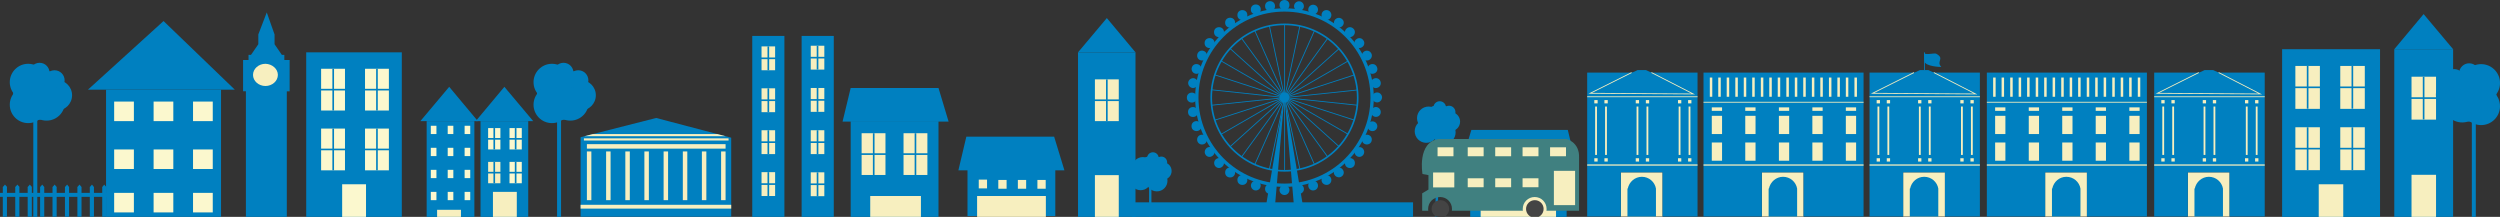 <?xml version="1.0" encoding="utf-8"?>
<!-- Generator: Adobe Illustrator 16.0.0, SVG Export Plug-In . SVG Version: 6.00 Build 0)  -->
<!DOCTYPE svg PUBLIC "-//W3C//DTD SVG 1.1//EN" "http://www.w3.org/Graphics/SVG/1.1/DTD/svg11.dtd">
<svg version="1.1" id="Layer_1" xmlns="http://www.w3.org/2000/svg" xmlns:xlink="http://www.w3.org/1999/xlink" x="0px" y="0px"
	 width="1508.8px" height="130.9px" viewBox="-0.7 359.6 1508.8 130.9" enable-background="new -0.7 359.6 1508.8 130.9"
	 xml:space="preserve">
<rect x="-0.7" y="359.6" width="1508.8" height="130.9" fill="#333333" stroke="none"/>
<g id="Layer_1_1_">
	<g>
		<path fill="none" stroke="#CCCBCB" stroke-width="0.5" stroke-miterlimit="10" d="M565.7,493.7"/>
	</g>
	<rect x="63.3" y="413.7" fill="#0080C0" width="69.4" height="76.8"/>
	<rect x="184.1" y="391.2" fill="#0080C0" width="57.7" height="99.3"/>
	<rect x="256.8" y="432.7" fill="#0080C0" width="28.8" height="57.8"/>
	<rect x="289.3" y="432.7" fill="#0080C0" width="28.8" height="57.8"/>
	<rect x="453.3" y="381.3" fill="#0080C0" width="19.4" height="109.2"/>
	<rect x="483.1" y="381.3" fill="#0080C0" width="19.4" height="109.2"/>
	<rect x="512.7" y="432.7" fill="#0080C0" width="53" height="57.8"/>
	<polygon fill="#0080C0" points="565.7,412.7 512.7,412.7 507.8,433 571.8,433 	"/>
	<rect x="583.2" y="461.1" fill="#0080C0" width="53" height="28.9"/>
	<polygon fill="#0080C0" points="635.5,442.1 582.5,442.1 577.7,462.4 641.7,462.4 	"/>
	<rect x="68.2" y="476" fill="#FBF8CE" width="11.9" height="11.8"/>
	<rect x="92" y="476" fill="#FBF8CE" width="11.9" height="11.8"/>
	<rect x="115.8" y="476" fill="#FBF8CE" width="11.9" height="11.8"/>
	<rect x="68.2" y="449.8" fill="#FBF8CE" width="11.9" height="11.8"/>
	<rect x="92" y="449.8" fill="#FBF8CE" width="11.9" height="11.8"/>
	<rect x="115.8" y="449.8" fill="#FBF8CE" width="11.9" height="11.8"/>
	<rect x="68.2" y="420.9" fill="#FBF8CE" width="11.9" height="11.8"/>
	<rect x="92" y="420.9" fill="#FBF8CE" width="11.9" height="11.8"/>
	<rect x="115.8" y="420.9" fill="#FBF8CE" width="11.9" height="11.8"/>
	<g>
		<rect x="259.3" y="435.5" fill="#FBF8CE" width="3.4" height="5"/>
		<rect x="269.5" y="435.5" fill="#FBF8CE" width="3.4" height="5"/>
		<rect x="279.7" y="435.5" fill="#FBF8CE" width="3.4" height="5"/>
	</g>
	<g>
		<rect x="259.3" y="448.8" fill="#FBF8CE" width="3.4" height="5"/>
		<rect x="269.5" y="448.8" fill="#FBF8CE" width="3.4" height="5"/>
		<rect x="279.7" y="448.8" fill="#FBF8CE" width="3.4" height="5"/>
	</g>
	<g>
		<rect x="259.3" y="462.1" fill="#FBF8CE" width="3.4" height="5"/>
		<rect x="269.5" y="462.1" fill="#FBF8CE" width="3.4" height="5"/>
		<rect x="279.7" y="462.1" fill="#FBF8CE" width="3.4" height="5"/>
	</g>
	<g>
		<rect x="259.3" y="475.4" fill="#FBF8CE" width="3.4" height="5"/>
		<rect x="269.5" y="475.4" fill="#FBF8CE" width="3.4" height="5"/>
		<rect x="279.7" y="475.4" fill="#FBF8CE" width="3.4" height="5"/>
	</g>
	<polygon fill="#0080C0" points="52.4,413.7 98,372.3 141,413.7 	"/>
	<polygon fill="#0080C0" points="253,432.7 270.4,412 287.7,432.7 	"/>
	<polygon fill="#0080C0" points="286.4,432.7 303.7,412 321.1,432.7 	"/>
	<rect x="205.8" y="470.8" fill="#FBF8CE" width="14.4" height="19.7"/>
	<rect x="263.1" y="486.2" fill="#F7EFBF" width="14.4" height="4.399"/>
	<rect x="296.8" y="475.4" fill="#F7EFBF" width="14.4" height="15.1"/>
	<rect x="649.9" y="391.2" fill="#0080C0" width="34.699" height="99.3"/>
	<polygon fill="#0080C0" points="649.9,391.2 667.3,370.5 684.6,391.2 	"/>
	<rect x="660.1" y="407.5" fill="#F7EFBF" width="14.4" height="25.2"/>
	<rect x="660.1" y="465.3" fill="#F7EFBF" width="14.4" height="25.2"/>
	<line fill="none" stroke="#0080C0" stroke-miterlimit="10" x1="667.3" y1="407.5" x2="667.3" y2="432.7"/>
	<line fill="none" stroke="#0080C0" stroke-miterlimit="10" x1="654.7" y1="420.1" x2="679.9" y2="420.1"/>
	<rect x="519.3" y="440" fill="#F7EFBF" width="14.4" height="25.2"/>
	<line fill="none" stroke="#0080C0" stroke-miterlimit="10" x1="526.6" y1="440" x2="526.6" y2="465.2"/>
	<line fill="none" stroke="#0080C0" stroke-miterlimit="10" x1="513.9" y1="452.6" x2="539.2" y2="452.6"/>
	<rect x="544.6" y="440" fill="#F7EFBF" width="14.4" height="25.2"/>
	<rect x="524.5" y="477.9" fill="#F7EFBF" width="30.6" height="12.8"/>
	<rect x="589" y="477.9" fill="#F7EFBF" width="41.5" height="12.8"/>
	<rect x="590" y="468" fill="#F7EFBF" width="5" height="5.3"/>
	<rect x="601.8" y="468.2" fill="#F7EFBF" width="5" height="5.3"/>
	<rect x="613.6" y="468.2" fill="#F7EFBF" width="5" height="5.3"/>
	<rect x="625.4" y="468.2" fill="#F7EFBF" width="5" height="5.3"/>
	<line fill="none" stroke="#0080C0" stroke-miterlimit="10" x1="551.8" y1="440" x2="551.8" y2="465.2"/>
	<line fill="none" stroke="#0080C0" stroke-miterlimit="10" x1="539.2" y1="452.6" x2="564.4" y2="452.6"/>
	<rect x="193.1" y="401.1" fill="#FBF8CE" width="14.4" height="25.2"/>
	<line fill="none" stroke="#0080C0" stroke-miterlimit="10" x1="200.4" y1="401.1" x2="200.4" y2="426.3"/>
	<line fill="none" stroke="#0080C0" stroke-miterlimit="10" x1="187.7" y1="413.7" x2="213" y2="413.7"/>
	<rect x="219.6" y="401.1" fill="#FBF8CE" width="14.4" height="25.2"/>
	<line fill="none" stroke="#0080C0" stroke-miterlimit="10" x1="226.8" y1="401.1" x2="226.8" y2="426.3"/>
	<line fill="none" stroke="#0080C0" stroke-miterlimit="10" x1="214.2" y1="413.7" x2="239.4" y2="413.7"/>
	<rect x="458.9" y="387.6" fill="#F7EFBF" width="8.199" height="14.4"/>
	<line fill="none" stroke="#0080C0" stroke-miterlimit="10" x1="463" y1="387.6" x2="463" y2="402"/>
	<line fill="none" stroke="#0080C0" stroke-miterlimit="10" x1="455.8" y1="394.8" x2="470.2" y2="394.8"/>
	<rect x="458.9" y="412.9" fill="#F7EFBF" width="8.199" height="14.399"/>
	<line fill="none" stroke="#0080C0" stroke-miterlimit="10" x1="463" y1="412.9" x2="463" y2="427.3"/>
	<line fill="none" stroke="#0080C0" stroke-miterlimit="10" x1="455.8" y1="420.1" x2="470.2" y2="420.1"/>
	<rect x="458.9" y="438.2" fill="#F7EFBF" width="8.199" height="14.399"/>
	<line fill="none" stroke="#0080C0" stroke-miterlimit="10" x1="463" y1="438.2" x2="463" y2="452.6"/>
	<line fill="none" stroke="#0080C0" stroke-miterlimit="10" x1="455.8" y1="445.4" x2="470.2" y2="445.4"/>
	<rect x="458.9" y="463.5" fill="#F7EFBF" width="8.199" height="14.4"/>
	<line fill="none" stroke="#0080C0" stroke-miterlimit="10" x1="463" y1="463.5" x2="463" y2="477.9"/>
	<line fill="none" stroke="#0080C0" stroke-miterlimit="10" x1="455.8" y1="470.7" x2="470.2" y2="470.7"/>
	<rect x="488.6" y="463.6" fill="#F7EFBF" width="8.2" height="14.4"/>
	<line fill="none" stroke="#0080C0" stroke-miterlimit="10" x1="492.7" y1="463.6" x2="492.7" y2="478.1"/>
	<line fill="none" stroke="#0080C0" stroke-miterlimit="10" x1="485.5" y1="470.8" x2="500" y2="470.8"/>
	<rect x="488.6" y="438.2" fill="#F7EFBF" width="8.2" height="14.399"/>
	<line fill="none" stroke="#0080C0" stroke-miterlimit="10" x1="492.7" y1="438.2" x2="492.7" y2="452.6"/>
	<line fill="none" stroke="#0080C0" stroke-miterlimit="10" x1="485.5" y1="445.4" x2="500" y2="445.4"/>
	<rect x="488.6" y="412.7" fill="#F7EFBF" width="8.2" height="14.399"/>
	<line fill="none" stroke="#0080C0" stroke-miterlimit="10" x1="492.7" y1="412.7" x2="492.7" y2="427.1"/>
	<line fill="none" stroke="#0080C0" stroke-miterlimit="10" x1="485.5" y1="419.9" x2="500" y2="419.9"/>
	<rect x="488.6" y="387.2" fill="#F7EFBF" width="8.2" height="14.399"/>
	<line fill="none" stroke="#0080C0" stroke-miterlimit="10" x1="492.7" y1="387.2" x2="492.7" y2="401.6"/>
	<line fill="none" stroke="#0080C0" stroke-miterlimit="10" x1="485.5" y1="394.4" x2="500" y2="394.4"/>
	<rect x="219.6" y="437.2" fill="#FBF8CE" width="14.4" height="25.2"/>
	<line fill="none" stroke="#0080C0" stroke-miterlimit="10" x1="226.8" y1="437.2" x2="226.8" y2="462.4"/>
	<line fill="none" stroke="#0080C0" stroke-miterlimit="10" x1="214.2" y1="449.8" x2="239.4" y2="449.8"/>
	<rect x="293.9" y="436.9" fill="#FBF8CE" width="7.4" height="12.899"/>
	<line fill="none" stroke="#0080C0" stroke-miterlimit="10" x1="297.6" y1="436.9" x2="297.6" y2="449.8"/>
	<line fill="none" stroke="#0080C0" stroke-miterlimit="10" x1="291.1" y1="443.4" x2="304" y2="443.4"/>
	<rect x="306.8" y="436.9" fill="#FBF8CE" width="7.4" height="12.899"/>
	<line fill="none" stroke="#0080C0" stroke-miterlimit="10" x1="310.5" y1="436.9" x2="310.5" y2="449.8"/>
	<line fill="none" stroke="#0080C0" stroke-miterlimit="10" x1="304" y1="443.4" x2="316.9" y2="443.4"/>
	<rect x="306.8" y="457.3" fill="#FBF8CE" width="7.4" height="12.9"/>
	<line fill="none" stroke="#0080C0" stroke-miterlimit="10" x1="310.5" y1="457.3" x2="310.5" y2="470.2"/>
	<line fill="none" stroke="#0080C0" stroke-miterlimit="10" x1="304" y1="463.8" x2="316.9" y2="463.8"/>
	<rect x="293.9" y="457.3" fill="#F7EFBF" width="7.4" height="12.9"/>
	<g>
		<line fill="none" stroke="#0080C0" stroke-miterlimit="10" x1="297.6" y1="457.3" x2="297.6" y2="470.2"/>
	</g>
	<line fill="none" stroke="#0080C0" stroke-miterlimit="10" x1="291.1" y1="463.8" x2="304" y2="463.8"/>
	<rect x="193.1" y="437.2" fill="#FBF8CE" width="14.4" height="25.2"/>
	<line fill="none" stroke="#0080C0" stroke-miterlimit="10" x1="200.4" y1="437.2" x2="200.4" y2="462.4"/>
	<line fill="none" stroke="#0080C0" stroke-miterlimit="10" x1="187.7" y1="449.8" x2="213" y2="449.8"/>
	<line fill="none" x1="821" y1="560.2" x2="822.3" y2="560.9"/>
	<rect x="335.5" y="422.8" fill="#0080C0" width="2.4" height="67.8"/>
	<circle fill="#0080C0" cx="332.4" cy="418.2" r="9"/>
	<circle fill="#0080C0" cx="334.6" cy="407.8" r="5.9"/>
	<circle fill="#0080C0" cx="337.7" cy="420.8" r="6.6"/>
	<circle fill="#0080C0" cx="349.7" cy="417.1" r="9.2"/>
	<circle fill="#0080C0" cx="342.2" cy="409.5" r="7.5"/>
	<circle fill="#0080C0" cx="339.4" cy="403.5" r="6"/>
	<circle fill="#0080C0" cx="348.3" cy="408.1" r="6.1"/>
	<circle fill="#0080C0" cx="330" cy="416.2" r="6.6"/>
	<circle fill="#0080C0" cx="346.8" cy="421.7" r="4.6"/>
	<circle fill="#0080C0" cx="346.1" cy="422.8" r="6.3"/>
	<circle fill="#0080C0" cx="332.4" cy="409.2" r="11.1"/>
	<circle fill="#0080C0" cx="343.5" cy="421.3" r="11.1"/>
	<circle fill="#0080C0" cx="337.7" cy="420.9" r="11.1"/>
	<circle fill="#0080C0" cx="332.4" cy="422.8" r="11.1"/>
	<rect x="19.4" y="422.8" fill="#0080C0" width="2.4" height="67.8"/>
	<circle fill="#0080C0" cx="16.3" cy="418.2" r="9"/>
	<circle fill="#0080C0" cx="18.5" cy="407.8" r="5.9"/>
	<circle fill="#0080C0" cx="21.6" cy="420.8" r="6.6"/>
	<circle fill="#0080C0" cx="33.6" cy="417.1" r="9.2"/>
	<circle fill="#0080C0" cx="26.1" cy="409.5" r="7.5"/>
	<circle fill="#0080C0" cx="23.2" cy="403.5" r="6"/>
	<circle fill="#0080C0" cx="32.2" cy="408.1" r="6.1"/>
	<circle fill="#0080C0" cx="13.9" cy="416.2" r="6.6"/>
	<circle fill="#0080C0" cx="30.7" cy="421.7" r="4.6"/>
	<circle fill="#0080C0" cx="29.9" cy="422.8" r="6.3"/>
	<circle fill="#0080C0" cx="16.3" cy="409.2" r="11.1"/>
	<circle fill="#0080C0" cx="27.4" cy="421.3" r="11.1"/>
	<circle fill="#0080C0" cx="21.6" cy="420.9" r="11.1"/>
	<circle fill="#0080C0" cx="16.3" cy="422.8" r="11.1"/>
	<rect x="692.8" y="466.1" fill="#0080C0" width="1.4" height="24.5"/>
	<circle fill="#0080C0" cx="691.1" cy="463.4" r="5.2"/>
	<circle fill="#0080C0" cx="692.4" cy="457.5" r="3.4"/>
	<circle fill="#0080C0" cx="694.1" cy="464.9" r="3.8"/>
	<circle fill="#0080C0" cx="701.1" cy="462.8" r="5.3"/>
	<circle fill="#0080C0" cx="696.7" cy="458.4" r="4.4"/>
	<circle fill="#0080C0" cx="695.1" cy="455" r="3.5"/>
	<circle fill="#0080C0" cx="700.2" cy="457.6" r="3.5"/>
	<circle fill="#0080C0" cx="689.7" cy="462.3" r="3.8"/>
	<circle fill="#0080C0" cx="699.4" cy="465.5" r="2.7"/>
	<circle fill="#0080C0" cx="698.9" cy="466.1" r="3.7"/>
	<circle fill="#0080C0" cx="689" cy="460.8" r="6.4"/>
	<circle fill="#0080C0" cx="697.5" cy="468.7" r="6.4"/>
	<circle fill="#0080C0" cx="694.1" cy="465" r="6.4"/>
	<circle fill="#0080C0" cx="687.7" cy="468" r="6.4"/>
	<g>
		<rect x="1" y="472.4" fill="#0080C0" width="2.5" height="18"/>
		<polygon fill="#0080C0" points="1,472.5 2.3,471 3.6,472.5 		"/>
	</g>
	<g>
		<rect x="8.5" y="472.4" fill="#0080C0" width="2.5" height="18"/>
		<polygon fill="#0080C0" points="8.5,472.5 9.8,471 11.1,472.5 		"/>
	</g>
	<g>
		<rect x="16" y="472.4" fill="#0080C0" width="2.5" height="18"/>
		<polygon fill="#0080C0" points="16,472.5 17.3,471 18.6,472.5 		"/>
	</g>
	<g>
		<rect x="23.5" y="472.4" fill="#0080C0" width="2.5" height="18"/>
		<polygon fill="#0080C0" points="23.5,472.5 24.8,471 26,472.5 		"/>
	</g>
	<g>
		<rect x="31" y="472.4" fill="#0080C0" width="2.5" height="18"/>
		<polygon fill="#0080C0" points="31,472.5 32.3,471 33.5,472.5 		"/>
	</g>
	<g>
		<rect x="38.5" y="472.4" fill="#0080C0" width="2.5" height="18"/>
		<polygon fill="#0080C0" points="38.5,472.5 39.8,471 41,472.5 		"/>
	</g>
	<g>
		<rect x="46" y="472.4" fill="#0080C0" width="2.5" height="18"/>
		<polygon fill="#0080C0" points="46,472.5 47.3,471 48.5,472.5 		"/>
	</g>
	<g>
		<rect x="53.5" y="472.4" fill="#0080C0" width="2.5" height="18"/>
		<polygon fill="#0080C0" points="53.5,472.5 54.8,471 56,472.5 		"/>
	</g>
	<g>
		<rect x="61" y="472.4" fill="#0080C0" width="2.5" height="18"/>
		<polygon fill="#0080C0" points="61,472.5 62.2,471 63.5,472.5 		"/>
	</g>
	<rect x="-0.7" y="476" fill="#0080C0" width="68.6" height="2.4"/>
	<g>
		<g>
			<g>
			  <!-- YOU BA GEN ZHUZI DE JIANZHU  -->
				<polygon id="SVGID_42_" fill="#0080C0" points="395.3,430.8 349.7,442.4 349.7,490.4 440.6,490.4 440.6,442.7 				"/>
			</g>
			<g>
				<defs>
					<polygon id="SVGID_1_" points="395.3,430.8 349.7,442.4 349.7,490.4 440.6,490.4 440.6,442.7 					"/>
				</defs>
				<clipPath id="SVGID_2_">
					<use xlink:href="#SVGID_1_"  overflow="visible"/>
				</clipPath>
				<rect x="351.7" y="440.5" clip-path="url(#SVGID_2_)" fill="#F7EFBF" width="87.3" height="1.3"/>
			</g>
		</g>
		<rect x="349.7" y="483.2" fill="#F7EFBF" width="90.899" height="2.3"/>
		<rect x="353.5" y="451" fill="#F7EFBF" width="2.7" height="29.4"/>
		<rect x="365.1" y="451" fill="#F7EFBF" width="2.7" height="29.4"/>
		<rect x="376.7" y="451" fill="#F7EFBF" width="2.7" height="29.4"/>
		<rect x="388.2" y="451" fill="#F7EFBF" width="2.7" height="29.4"/>
		<rect x="353.5" y="446.6" fill="#F7EFBF" width="83.7" height="2.7"/>
		<rect x="399.8" y="451" fill="#F7EFBF" width="2.7" height="29.4"/>
		<rect x="411.4" y="451" fill="#F7EFBF" width="2.699" height="29.4"/>
		<rect x="422.9" y="451" fill="#F7EFBF" width="2.699" height="29.4"/>
		<rect x="434.5" y="451" fill="#F7EFBF" width="2.7" height="29.4"/>
		<rect x="351.7" y="443.1" fill="#F7EFBF" width="87.3" height="1.301"/>
	</g>
	<polygon fill="#0080C0" points="774.4,418.5 763,485.9 768.6,485.9 	"/>
	<polygon fill="#0080C0" points="774.6,418.5 786,485.9 780.4,485.9 	"/>
	<rect x="682.6" y="481.7" fill="#0080C0" width="169.5" height="8.899"/>
	<g id="Wheel">
		<circle fill="none" stroke="#0080C0" stroke-miterlimit="10" cx="774.5" cy="418.5" r="44.2"/>
		<circle fill="none" stroke="#0080C0" stroke-width="2" stroke-miterlimit="10" cx="774.5" cy="418.5" r="52.9"/>
		<g>
			<circle fill="#0080C0" cx="774.5" cy="362.6" r="3"/>
			<circle fill="#0080C0" cx="765.8" cy="363.3" r="3"/>
			<circle fill="#0080C0" cx="757.2" cy="365.3" r="3"/>
			<circle fill="#0080C0" cx="749.1" cy="368.7" r="3"/>
			<circle fill="#0080C0" cx="741.7" cy="373.3" r="3"/>
			<circle fill="#0080C0" cx="735" cy="379" r="3"/>
			<circle fill="#0080C0" cx="729.3" cy="385.6" r="3"/>
			<path fill="#0080C0" d="M726.1,390.5c1.5,0.7,2,2.5,1.301,4c-0.7,1.5-2.5,2-4,1.3s-2-2.5-1.301-4
				C722.8,390.3,724.6,389.7,726.1,390.5z"/>
			<path fill="#0080C0" d="M722.3,398.4c1.601,0.5,2.4,2.199,1.9,3.699c-0.5,1.601-2.2,2.4-3.7,1.9c-1.6-0.5-2.4-2.2-1.9-3.7
				C719.1,398.7,720.7,397.9,722.3,398.4z"/>
			<path fill="#0080C0" d="M719.8,406.8c1.601,0.3,2.7,1.8,2.5,3.4c-0.3,1.6-1.8,2.7-3.399,2.5c-1.601-0.3-2.7-1.8-2.5-3.4
				C716.7,407.7,718.2,406.6,719.8,406.8z"/>
			<circle fill="#0080C0" cx="718.6" cy="418.5" r="3"/>
			<circle fill="#0080C0" cx="719.3" cy="427.2" r="3"/>
			<circle fill="#0080C0" cx="721.4" cy="435.7" r="3"/>
			<path fill="#0080C0" d="M723.4,441.2c1.5-0.7,3.199-0.2,4,1.3c0.699,1.5,0.199,3.2-1.301,4c-1.5,0.7-3.199,0.2-4-1.3
				C721.4,443.7,721.9,441.9,723.4,441.2z"/>
			<path fill="#0080C0" d="M727.6,448.9c1.301-1,3.2-0.7,4.101,0.699c1,1.301,0.7,3.2-0.7,4.101c-1.3,1-3.2,0.7-4.1-0.7
				C726,451.7,726.3,449.9,727.6,448.9z"/>
			<path fill="#0080C0" d="M732.9,455.9c1.199-1.2,3-1.2,4.199,0c1.2,1.199,1.2,3,0,4.199c-1.199,1.2-3,1.2-4.199,0
				C731.8,458.9,731.8,457,732.9,455.9z"/>
			<circle fill="#0080C0" cx="741.7" cy="463.7" r="3"/>
			<circle fill="#0080C0" cx="749.1" cy="468.2" r="3"/>
			<path fill="#0080C0" d="M754.4,470.7c0.5-1.601,2.199-2.4,3.699-1.9c1.601,0.5,2.4,2.2,1.9,3.7c-0.5,1.6-2.2,2.4-3.7,1.9
				S753.9,472.2,754.4,470.7z"/>
			<circle fill="#0080C0" cx="765.8" cy="473.6" r="3"/>
			<path fill="#0080C0" d="M771.5,474.3c0-1.6,1.3-3,3-3c1.6,0,3,1.3,3,3c0,1.601-1.3,3-3,3C772.9,477.3,771.5,476,771.5,474.3z"/>
			<path fill="#0080C0" d="M780.3,474.1c-0.3-1.6,0.8-3.1,2.5-3.399c1.601-0.3,3.101,0.8,3.4,2.5c0.3,1.6-0.8,3.1-2.5,3.399
				C782.1,476.8,780.6,475.7,780.3,474.1z"/>
			<path fill="#0080C0" d="M789,472.5c-0.5-1.6,0.3-3.2,1.9-3.7c1.6-0.5,3.199,0.3,3.699,1.9c0.5,1.6-0.3,3.2-1.899,3.7
				C791.1,474.9,789.5,474.1,789,472.5z"/>
			<path fill="#0080C0" d="M797.2,469.6c-0.7-1.5-0.2-3.199,1.3-4c1.5-0.699,3.2-0.199,4,1.301c0.7,1.5,0.2,3.199-1.3,4
				C799.8,471.6,798,471,797.2,469.6z"/>
			<path fill="#0080C0" d="M804.9,465.4c-1-1.301-0.7-3.2,0.699-4.101c1.301-1,3.2-0.7,4.101,0.7c1,1.3,0.7,3.2-0.7,4.1
				C807.8,467,805.9,466.7,804.9,465.4z"/>
			<circle fill="#0080C0" cx="814" cy="458" r="3"/>
			<path fill="#0080C0" d="M818,453.7c-1.3-1-1.6-2.8-0.7-4.101c1-1.3,2.8-1.6,4.101-0.699c1.3,1,1.6,2.8,0.699,4.1
				C821.1,454.4,819.3,454.7,818,453.7z"/>
			<path fill="#0080C0" d="M822.9,446.5c-1.5-0.7-2-2.5-1.301-4c0.7-1.5,2.5-2,4-1.3s2,2.5,1.301,4
				C826.2,446.6,824.4,447.2,822.9,446.5z"/>
			<path fill="#0080C0" d="M826.7,438.6c-1.601-0.5-2.4-2.199-1.9-3.699c0.5-1.601,2.2-2.4,3.7-1.9c1.6,0.5,2.4,2.2,1.9,3.7
				S828.3,439.1,826.7,438.6z"/>
			<path fill="#0080C0" d="M829.2,430.1c-1.601-0.3-2.7-1.8-2.5-3.399c0.3-1.601,1.8-2.7,3.399-2.5c1.601,0.3,2.7,1.8,2.5,3.399
				C832.4,429.3,830.8,430.4,829.2,430.1z"/>
			<path fill="#0080C0" d="M830.4,421.4c-1.601,0-3-1.301-3-3c0-1.601,1.3-3,3-3c1.6,0,3,1.3,3,3C833.3,420.1,832,421.4,830.4,421.4
				z"/>
			<path fill="#0080C0" d="M830.1,412.7c-1.6,0.3-3.1-0.8-3.399-2.5c-0.3-1.601,0.8-3.101,2.5-3.4c1.6-0.3,3.1,0.8,3.399,2.5
				C832.9,410.9,831.8,412.4,830.1,412.7z"/>
			<path fill="#0080C0" d="M828.5,404c-1.6,0.5-3.2-0.3-3.7-1.9c-0.5-1.6,0.3-3.199,1.9-3.699c1.6-0.5,3.2,0.3,3.7,1.899
				C831,401.9,830.1,403.5,828.5,404z"/>
			<path fill="#0080C0" d="M825.6,395.8c-1.5,0.7-3.199,0.2-4-1.3c-0.8-1.5-0.199-3.2,1.301-4c1.5-0.7,3.199-0.2,4,1.3
				C827.7,393.2,827.1,395,825.6,395.8z"/>
			<path fill="#0080C0" d="M821.4,388c-1.301,1-3.2,0.7-4.101-0.7c-1-1.3-0.7-3.2,0.7-4.1c1.3-1,3.2-0.7,4.1,0.7
				C823.1,385.2,822.8,387.1,821.4,388z"/>
			<path fill="#0080C0" d="M816.1,381.1c-1.199,1.2-3,1.2-4.199,0c-1.2-1.199-1.2-3,0-4.199c1.199-1.2,3-1.2,4.199,0
				C817.3,378,817.3,379.9,816.1,381.1z"/>
			<path fill="#0080C0" d="M809.7,375c-1,1.3-2.8,1.6-4.101,0.7c-1.3-1-1.6-2.8-0.699-4.101c1-1.3,2.8-1.6,4.1-0.699
				C810.4,371.8,810.7,373.7,809.7,375z"/>
			<path fill="#0080C0" d="M802.5,370c-0.7,1.5-2.5,2-4,1.3s-2-2.5-1.3-4s2.5-2,4-1.3C802.7,366.8,803.2,368.6,802.5,370z"/>
			<path fill="#0080C0" d="M794.6,366.3c-0.5,1.601-2.199,2.4-3.699,1.9c-1.601-0.5-2.4-2.2-1.9-3.7c0.5-1.6,2.2-2.4,3.7-1.9
				C794.2,363,795.1,364.7,794.6,366.3z"/>
			<path fill="#0080C0" d="M786.2,363.8c-0.3,1.601-1.8,2.7-3.4,2.5c-1.6-0.3-2.7-1.8-2.5-3.399c0.3-1.601,1.8-2.7,3.4-2.5
				C785.3,360.6,786.4,362.1,786.2,363.8z"/>
			<path fill="#0080C0" d="M777.4,418.9c-0.301,1.6-1.801,2.699-3.4,2.5c-1.6-0.301-2.7-1.801-2.5-3.4c0.3-1.6,1.8-2.7,3.4-2.5
				C776.6,415.8,777.7,417.3,777.4,418.9z"/>
		</g>
		<g>
			<line fill="none" stroke="#0080C0" stroke-width="0.5" stroke-miterlimit="10" x1="774.6" y1="418.5" x2="774.6" y2="374.2"/>
			<line fill="none" stroke="#0080C0" stroke-width="0.5" stroke-miterlimit="10" x1="774.6" y1="418.5" x2="765.4" y2="375.2"/>
			<line fill="none" stroke="#0080C0" stroke-width="0.5" stroke-miterlimit="10" x1="774.6" y1="418.5" x2="756.6" y2="378.1"/>
			<line fill="none" stroke="#0080C0" stroke-width="0.5" stroke-miterlimit="10" x1="774.6" y1="418.5" x2="748.6" y2="382.7"/>
			<line fill="none" stroke="#0080C0" stroke-width="0.5" stroke-miterlimit="10" x1="774.6" y1="418.5" x2="741.7" y2="388.9"/>
			<line fill="none" stroke="#0080C0" stroke-width="0.5" stroke-miterlimit="10" x1="774.6" y1="418.5" x2="736.3" y2="396.4"/>
			<line fill="none" stroke="#0080C0" stroke-width="0.5" stroke-miterlimit="10" x1="774.6" y1="418.5" x2="732.5" y2="404.8"/>
			<line fill="none" stroke="#0080C0" stroke-width="0.5" stroke-miterlimit="10" x1="774.6" y1="418.5" x2="730.6" y2="413.8"/>
			<line fill="none" stroke="#0080C0" stroke-width="0.5" stroke-miterlimit="10" x1="774.6" y1="418.5" x2="730.6" y2="423.1"/>
			<line fill="none" stroke="#0080C0" stroke-width="0.5" stroke-miterlimit="10" x1="774.6" y1="418.5" x2="732.5" y2="432.1"/>
			<line fill="none" stroke="#0080C0" stroke-width="0.5" stroke-miterlimit="10" x1="774.6" y1="418.5" x2="736.3" y2="440.6"/>
			<line fill="none" stroke="#0080C0" stroke-width="0.5" stroke-miterlimit="10" x1="774.6" y1="418.5" x2="741.7" y2="448.1"/>
			<line fill="none" stroke="#0080C0" stroke-width="0.5" stroke-miterlimit="10" x1="774.6" y1="418.5" x2="748.6" y2="454.3"/>
			<line fill="none" stroke="#0080C0" stroke-width="0.5" stroke-miterlimit="10" x1="774.6" y1="418.5" x2="756.6" y2="458.9"/>
			<line fill="none" stroke="#0080C0" stroke-width="0.5" stroke-miterlimit="10" x1="774.6" y1="418.5" x2="765.4" y2="461.7"/>
			<line fill="none" stroke="#0080C0" stroke-width="0.5" stroke-miterlimit="10" x1="774.6" y1="418.5" x2="774.6" y2="462.7"/>
			<line fill="none" stroke="#0080C0" stroke-width="0.5" stroke-miterlimit="10" x1="774.6" y1="418.5" x2="783.8" y2="461.7"/>
			<line fill="none" stroke="#0080C0" stroke-width="0.5" stroke-miterlimit="10" x1="774.6" y1="418.5" x2="792.6" y2="458.9"/>
			<line fill="none" stroke="#0080C0" stroke-width="0.5" stroke-miterlimit="10" x1="774.6" y1="418.5" x2="800.6" y2="454.3"/>
			<line fill="none" stroke="#0080C0" stroke-width="0.5" stroke-miterlimit="10" x1="774.6" y1="418.5" x2="807.5" y2="448.1"/>
			<line fill="none" stroke="#0080C0" stroke-width="0.5" stroke-miterlimit="10" x1="774.6" y1="418.5" x2="812.9" y2="440.6"/>
			<line fill="none" stroke="#0080C0" stroke-width="0.5" stroke-miterlimit="10" x1="774.6" y1="418.5" x2="816.7" y2="432.1"/>
			<line fill="none" stroke="#0080C0" stroke-width="0.5" stroke-miterlimit="10" x1="774.6" y1="418.5" x2="818.6" y2="423.1"/>
			<line fill="none" stroke="#0080C0" stroke-width="0.5" stroke-miterlimit="10" x1="774.6" y1="418.5" x2="818.6" y2="413.9"/>
			<line fill="none" stroke="#0080C0" stroke-width="0.5" stroke-miterlimit="10" x1="774.6" y1="418.5" x2="816.7" y2="404.8"/>
			<line fill="none" stroke="#0080C0" stroke-width="0.5" stroke-miterlimit="10" x1="774.6" y1="418.5" x2="812.9" y2="396.4"/>
			<line fill="none" stroke="#0080C0" stroke-width="0.5" stroke-miterlimit="10" x1="774.6" y1="418.5" x2="807.5" y2="388.9"/>
			<line fill="none" stroke="#0080C0" stroke-width="0.5" stroke-miterlimit="10" x1="774.6" y1="418.5" x2="800.6" y2="382.7"/>
			<line fill="none" stroke="#0080C0" stroke-width="0.5" stroke-miterlimit="10" x1="774.6" y1="418.5" x2="792.6" y2="378.1"/>
			<line fill="none" stroke="#0080C0" stroke-width="0.5" stroke-miterlimit="10" x1="774.6" y1="418.5" x2="783.8" y2="375.2"/>
		</g>
		
			<animateTransform  fill="remove" type="rotate" restart="always" calcMode="linear" additive="replace" accumulate="none" repeatCount="indefinite" dur="20s" to="360 774.5 418.5" from="0 774.5 418.5" attributeName="transform" attributeType="xml">
			</animateTransform>
	</g>
</g>
<g id="Layer_3">
</g>
<g id="Creative_Commons_License" display="none">
</g>
<g id="EASY_AND_CHEAP">
</g>
<g id="LOCAL_GUIDES">
	<path id="path3176" fill="#0080C0" d="M172.4,491.4v-76.7h1.7v-18.9h-3.2v-3.1h-1.5l-4.4-6.4V380.4l-4.7-13.301v-2.5v2.5
		l-5.1,13.301v5.899l-4.4,6.4h-1.5v3.1H146v18.9h1.7v76.7H172.4L172.4,491.4z"/>
	<path id="path3178" fill="#F7EFBF" d="M167,404.8c0,3.7-3.4,6.7-7.5,6.7s-7.5-3-7.5-6.7s3.4-6.7,7.5-6.7
		C163.6,398.2,167,401.2,167,404.8z"/>
</g>
<g id="Layer_6">
	<g>
		<rect x="1444.3" y="389.3" fill="#0080C0" width="35.5" height="101.7"/>
		<rect x="1376.6" y="389.3" fill="#0080C0" width="59.101" height="101.7"/>
		<polygon fill="#0080C0" points="1479.8,389.3 1462,368.1 1444.3,389.3 		"/>
		<rect x="1454.7" y="405.9" fill="#F7EFBF" width="14.8" height="25.899"/>
		<rect x="1454.7" y="465.1" fill="#F7EFBF" width="14.8" height="25.9"/>
		<rect x="1398.7" y="470.8" fill="#F7EFBF" width="14.8" height="20.2"/>
		<line fill="none" stroke="#0080C0" stroke-miterlimit="10" x1="1462" y1="405.9" x2="1462" y2="431.7"/>
		<line fill="none" stroke="#0080C0" stroke-miterlimit="10" x1="1475" y1="418.8" x2="1449.1" y2="418.8"/>
		<rect x="1411.7" y="399.4" fill="#F7EFBF" width="14.8" height="25.899"/>
		<line fill="none" stroke="#0080C0" stroke-miterlimit="10" x1="1419" y1="399.4" x2="1419" y2="425.2"/>
		<line fill="none" stroke="#0080C0" stroke-miterlimit="10" x1="1432" y1="412.3" x2="1406.1" y2="412.3"/>
		<rect x="1384.6" y="399.4" fill="#F7EFBF" width="14.801" height="25.899"/>
		<line fill="none" stroke="#0080C0" stroke-miterlimit="10" x1="1392" y1="399.4" x2="1392" y2="425.2"/>
		<line fill="none" stroke="#0080C0" stroke-miterlimit="10" x1="1404.9" y1="412.3" x2="1379" y2="412.3"/>
		<rect x="1384.6" y="436.4" fill="#F7EFBF" width="14.801" height="25.899"/>
		<line fill="none" stroke="#0080C0" stroke-miterlimit="10" x1="1392" y1="436.4" x2="1392" y2="462.2"/>
		<line fill="none" stroke="#0080C0" stroke-miterlimit="10" x1="1404.9" y1="449.3" x2="1379" y2="449.3"/>
		<rect x="1411.7" y="436.4" fill="#F7EFBF" width="14.8" height="25.899"/>
		<line fill="none" stroke="#0080C0" stroke-miterlimit="10" x1="1419" y1="436.4" x2="1419" y2="462.2"/>
		<line fill="none" stroke="#0080C0" stroke-miterlimit="10" x1="1432" y1="449.3" x2="1406.1" y2="449.3"/>
		<rect x="1491.1" y="423.7" fill="#0080C0" width="2.4" height="69.5"/>
		<circle fill="#0080C0" cx="1496.7" cy="418.9" r="9.2"/>
		<circle fill="#0080C0" cx="1494.4" cy="408.3" r="6"/>
		<circle fill="#0080C0" cx="1491.2" cy="421.6" r="6.7"/>
		<circle fill="#0080C0" cx="1478.9" cy="416.8" r="9.5"/>
		<circle fill="#0080C0" cx="1486.6" cy="410.1" r="7.7"/>
		<circle fill="#0080C0" cx="1489.5" cy="403.9" r="6.1"/>
		<circle fill="#0080C0" cx="1480.4" cy="407.6" r="6.3"/>
		<circle fill="#0080C0" cx="1499.1" cy="416.9" r="6.8"/>
		<circle fill="#0080C0" cx="1481.9" cy="421.5" r="4.7"/>
		<circle fill="#0080C0" cx="1482.7" cy="422.7" r="6.5"/>
		<circle fill="#0080C0" cx="1496.7" cy="409.7" r="11.4"/>
		<circle fill="#0080C0" cx="1485.3" cy="422.1" r="11.4"/>
		<circle fill="#0080C0" cx="1491.2" cy="421.7" r="11.4"/>
		<circle fill="#0080C0" cx="1496.7" cy="423.7" r="11.4"/>
		<rect x="977.5" y="463.6" fill="#F7EFBF" width="25.2" height="26.7"/>
		<polygon fill="#0080C0" points="957.2,403.4 957.2,490.3 977.5,490.3 977.5,463.6 1002.7,463.6 1002.7,490.3 1023.8,490.3 
			1023.8,403.4 		"/>
		<path fill="#0080C0" d="M998.7,473.4c-0.7-4-4.2-7.101-8.5-7.101c-4.2,0-7.7,3.101-8.5,7.101h-0.2V490.3h17.2V473.4L998.7,473.4z"
			/>
		<rect x="1062.6" y="463.6" fill="#F7EFBF" width="25.2" height="26.7"/>
		<polygon fill="#0080C0" points="1027.4,403.4 1027.4,490.3 1062.6,490.3 1062.6,463.6 1087.8,463.6 1087.8,490.3 1124,490.3 
			1124,403.4 		"/>
		<path fill="#0080C0" d="M1083.9,473.4c-0.7-4-4.2-7.101-8.5-7.101c-4.2,0-7.7,3.101-8.5,7.101h-0.2V490.3h17.2V473.4L1083.9,473.4
			z"/>
		<polygon fill="#0080C0" points="992.7,401.9 987.6,401.9 957.2,416.3 1023.8,416.3 		"/>
		<line fill="none" stroke="#F7EFBF" stroke-width="0.75" stroke-miterlimit="10" x1="957.2" y1="459.2" x2="1023.8" y2="459.2"/>
		<line fill="none" stroke="#F7EFBF" stroke-width="0.75" stroke-miterlimit="10" x1="1027.4" y1="459.2" x2="1124" y2="459.2"/>
		<rect x="962" y="423.9" fill="#F7EFBF" width="1.1" height="29.199"/>
		<rect x="968" y="423.9" fill="#F7EFBF" width="1.1" height="29.199"/>
		<rect x="987" y="423.9" fill="#F7EFBF" width="1.1" height="29.199"/>
		<rect x="993" y="423.9" fill="#F7EFBF" width="1.1" height="29.199"/>
		<rect x="1012.4" y="423.9" fill="#F7EFBF" width="1.1" height="29.199"/>
		<rect x="1018.4" y="423.9" fill="#F7EFBF" width="1.1" height="29.199"/>
		<rect x="1031.2" y="406.4" fill="#F7EFBF" width="1.5" height="11.6"/>
		<rect x="1036.3" y="406.4" fill="#F7EFBF" width="1.5" height="11.6"/>
		<rect x="1041.4" y="406.4" fill="#F7EFBF" width="1.5" height="11.6"/>
		<rect x="1046.6" y="406.4" fill="#F7EFBF" width="1.5" height="11.6"/>
		<rect x="1051.7" y="406.4" fill="#F7EFBF" width="1.5" height="11.6"/>
		<rect x="1056.8" y="406.4" fill="#F7EFBF" width="1.5" height="11.6"/>
		<rect x="1062" y="406.4" fill="#F7EFBF" width="1.5" height="11.6"/>
		<rect x="1067.1" y="406.4" fill="#F7EFBF" width="1.5" height="11.6"/>
		<rect x="1072.2" y="406.4" fill="#F7EFBF" width="1.5" height="11.6"/>
		<rect x="1077.4" y="406.4" fill="#F7EFBF" width="1.5" height="11.6"/>
		<rect x="1082.5" y="406.4" fill="#F7EFBF" width="1.5" height="11.6"/>
		<rect x="1087.6" y="406.4" fill="#F7EFBF" width="1.5" height="11.6"/>
		<rect x="1092.8" y="406.4" fill="#F7EFBF" width="1.5" height="11.6"/>
		<rect x="1097.9" y="406.4" fill="#F7EFBF" width="1.5" height="11.6"/>
		<rect x="1103.1" y="406.4" fill="#F7EFBF" width="1.5" height="11.6"/>
		<rect x="1108.2" y="406.4" fill="#F7EFBF" width="1.5" height="11.6"/>
		<rect x="1113.3" y="406.4" fill="#F7EFBF" width="1.5" height="11.6"/>
		<rect x="1118.5" y="406.4" fill="#F7EFBF" width="1.5" height="11.6"/>
		<rect x="961.5" y="455.1" fill="#F7EFBF" width="2" height="2"/>
		<rect x="967.6" y="455.1" fill="#F7EFBF" width="2" height="2"/>
		<rect x="986.5" y="455.1" fill="#F7EFBF" width="2" height="2"/>
		<rect x="992.6" y="455.1" fill="#F7EFBF" width="2" height="2"/>
		<rect x="1012" y="455.1" fill="#F7EFBF" width="2" height="2"/>
		<rect x="1018.1" y="455.1" fill="#F7EFBF" width="2" height="2"/>
		<rect x="961.5" y="420" fill="#F7EFBF" width="2" height="2"/>
		<rect x="967.6" y="420" fill="#F7EFBF" width="2" height="2"/>
		<rect x="986.5" y="420" fill="#F7EFBF" width="2" height="2"/>
		<rect x="992.6" y="420" fill="#F7EFBF" width="2" height="2"/>
		<rect x="1012" y="420" fill="#F7EFBF" width="2" height="2"/>
		<rect x="1018.1" y="420" fill="#F7EFBF" width="2" height="2"/>
		<polyline fill="none" stroke="#F7EFBF" stroke-width="0.5" stroke-miterlimit="10" points="984,403.4 959,415.9 1021.2,416.3 
			996,403.4 		"/>
		<line fill="none" stroke="#F7EFBF" stroke-width="0.5" stroke-miterlimit="10" x1="957.2" y1="418" x2="1023.8" y2="418"/>
		<line fill="none" stroke="#F7EFBF" stroke-width="0.5" stroke-miterlimit="10" x1="1027.4" y1="421.3" x2="1124" y2="421.3"/>
		<rect x="1147.9" y="463.6" fill="#F7EFBF" width="25.199" height="26.7"/>
		<polygon fill="#0080C0" points="1127.6,403.4 1127.6,490.3 1147.9,490.3 1147.9,463.6 1173.1,463.6 1173.1,490.3 1194.2,490.3 
			1194.2,403.4 		"/>
		<path fill="#0080C0" d="M1169.1,473.4c-0.699-4-4.199-7.101-8.5-7.101c-4.3,0-7.699,3.101-8.5,7.101h-0.199V490.3h17.199V473.4
			L1169.1,473.4z"/>
		<polygon fill="#0080C0" points="1163.1,401.9 1158,401.9 1127.6,416.3 1194.2,416.3 		"/>
		<line fill="none" stroke="#F7EFBF" stroke-width="0.75" stroke-miterlimit="10" x1="1127.6" y1="459.2" x2="1194.2" y2="459.2"/>
		<rect x="1132.4" y="423.9" fill="#F7EFBF" width="1.1" height="29.199"/>
		<rect x="1138.4" y="423.9" fill="#F7EFBF" width="1.1" height="29.199"/>
		<rect x="1157.4" y="423.9" fill="#F7EFBF" width="1.1" height="29.199"/>
		<rect x="1163.4" y="423.9" fill="#F7EFBF" width="1.1" height="29.199"/>
		<rect x="1182.8" y="423.9" fill="#F7EFBF" width="1.101" height="29.199"/>
		<rect x="1188.8" y="423.9" fill="#F7EFBF" width="1.101" height="29.199"/>
		<rect x="1131.9" y="455.1" fill="#F7EFBF" width="2" height="2"/>
		<rect x="1138" y="455.1" fill="#F7EFBF" width="2" height="2"/>
		<rect x="1156.9" y="455.1" fill="#F7EFBF" width="2" height="2"/>
		<rect x="1163" y="455.1" fill="#F7EFBF" width="2" height="2"/>
		<rect x="1182.4" y="455.1" fill="#F7EFBF" width="2" height="2"/>
		<rect x="1188.5" y="455.1" fill="#F7EFBF" width="2" height="2"/>
		<rect x="1131.9" y="420" fill="#F7EFBF" width="2" height="2"/>
		<rect x="1138" y="420" fill="#F7EFBF" width="2" height="2"/>
		<rect x="1156.9" y="420" fill="#F7EFBF" width="2" height="2"/>
		<rect x="1163" y="420" fill="#F7EFBF" width="2" height="2"/>
		<rect x="1182.4" y="420" fill="#F7EFBF" width="2" height="2"/>
		<rect x="1188.5" y="420" fill="#F7EFBF" width="2" height="2"/>
		<polyline fill="none" stroke="#F7EFBF" stroke-width="0.5" stroke-miterlimit="10" points="1154.4,403.4 1129.4,415.9 
			1191.6,416.3 1166.4,403.4 		"/>
		<line fill="none" stroke="#F7EFBF" stroke-width="0.5" stroke-miterlimit="10" x1="1127.6" y1="418" x2="1194.2" y2="418"/>
		<rect x="1319.7" y="463.6" fill="#F7EFBF" width="25.2" height="26.7"/>
		<polygon fill="#0080C0" points="1299.4,403.4 1299.4,490.3 1319.7,490.3 1319.7,463.6 1344.9,463.6 1344.9,490.3 1366.1,490.3 
			1366.1,403.4 		"/>
		<path fill="#0080C0" d="M1340.9,473.4c-0.7-4-4.2-7.101-8.5-7.101c-4.2,0-7.7,3.101-8.5,7.101h-0.2V490.3h17.2V473.4L1340.9,473.4
			z"/>
		<polygon fill="#0080C0" points="1335,401.9 1329.8,401.9 1299.4,416.3 1366.1,416.3 		"/>
		<line fill="none" stroke="#F7EFBF" stroke-width="0.75" stroke-miterlimit="10" x1="1299.4" y1="459.2" x2="1366.1" y2="459.2"/>
		<rect x="1304.3" y="423.9" fill="#F7EFBF" width="1.101" height="29.199"/>
		<rect x="1310.3" y="423.9" fill="#F7EFBF" width="1.101" height="29.199"/>
		<rect x="1329.2" y="423.9" fill="#F7EFBF" width="1.1" height="29.199"/>
		<rect x="1335.2" y="423.9" fill="#F7EFBF" width="1.1" height="29.199"/>
		<rect x="1354.7" y="423.9" fill="#F7EFBF" width="1.1" height="29.199"/>
		<rect x="1360.7" y="423.9" fill="#F7EFBF" width="1.1" height="29.199"/>
		<rect x="1303.7" y="455.1" fill="#F7EFBF" width="2" height="2"/>
		<rect x="1309.8" y="455.1" fill="#F7EFBF" width="2" height="2"/>
		<rect x="1328.7" y="455.1" fill="#F7EFBF" width="2" height="2"/>
		<rect x="1334.8" y="455.1" fill="#F7EFBF" width="2" height="2"/>
		<rect x="1354.2" y="455.1" fill="#F7EFBF" width="2" height="2"/>
		<rect x="1360.3" y="455.1" fill="#F7EFBF" width="2" height="2"/>
		<rect x="1303.7" y="420" fill="#F7EFBF" width="2" height="2"/>
		<rect x="1309.8" y="420" fill="#F7EFBF" width="2" height="2"/>
		<rect x="1328.7" y="420" fill="#F7EFBF" width="2" height="2"/>
		<rect x="1334.8" y="420" fill="#F7EFBF" width="2" height="2"/>
		<rect x="1354.2" y="420" fill="#F7EFBF" width="2" height="2"/>
		<rect x="1360.3" y="420" fill="#F7EFBF" width="2" height="2"/>
		<polyline fill="none" stroke="#F7EFBF" stroke-width="0.5" stroke-miterlimit="10" points="1326.3,403.4 1301.3,415.9 
			1363.4,416.3 1338.3,403.4 		"/>
		<line fill="none" stroke="#F7EFBF" stroke-width="0.5" stroke-miterlimit="10" x1="1299.4" y1="418" x2="1366.1" y2="418"/>
		<rect x="1032.4" y="429.5" fill="#F7EFBF" width="6.199" height="11"/>
		<rect x="1032.4" y="424.4" fill="#F7EFBF" width="6.199" height="2.1"/>
		<rect x="1052.6" y="424.4" fill="#F7EFBF" width="6.2" height="2.1"/>
		<rect x="1072.9" y="424.4" fill="#F7EFBF" width="6.199" height="2.1"/>
		<rect x="1093.1" y="424.4" fill="#F7EFBF" width="6.2" height="2.1"/>
		<rect x="1113.3" y="424.4" fill="#F7EFBF" width="6.2" height="2.1"/>
		<rect x="1032.4" y="445.6" fill="#F7EFBF" width="6.199" height="11"/>
		<g>
			<rect x="1052.6" y="429.5" fill="#F7EFBF" width="6.2" height="11"/>
			<rect x="1052.6" y="445.6" fill="#F7EFBF" width="6.2" height="11"/>
		</g>
		<g>
			<rect x="1072.9" y="429.5" fill="#F7EFBF" width="6.199" height="11"/>
			<rect x="1072.9" y="445.6" fill="#F7EFBF" width="6.199" height="11"/>
		</g>
		<g>
			<rect x="1093.1" y="429.5" fill="#F7EFBF" width="6.2" height="11"/>
			<rect x="1093.1" y="445.6" fill="#F7EFBF" width="6.2" height="11"/>
		</g>
		<g>
			<rect x="1113.3" y="429.5" fill="#F7EFBF" width="6.2" height="11"/>
			<rect x="1113.3" y="445.6" fill="#F7EFBF" width="6.2" height="11"/>
		</g>
		<rect x="1233.6" y="463.6" fill="#F7EFBF" width="25.2" height="26.7"/>
		<polygon fill="#0080C0" points="1198.4,403.4 1198.4,490.3 1233.6,490.3 1233.6,463.6 1258.8,463.6 1258.8,490.3 1295,490.3 
			1295,403.4 		"/>
		<path fill="#0080C0" d="M1254.9,473.4c-0.7-4-4.2-7.101-8.5-7.101c-4.301,0-7.7,3.101-8.5,7.101h-0.2V490.3h17.2V473.4
			L1254.9,473.4z"/>
		<line fill="none" stroke="#F7EFBF" stroke-width="0.75" stroke-miterlimit="10" x1="1198.4" y1="459.2" x2="1295" y2="459.2"/>
		<rect x="1202.2" y="406.4" fill="#F7EFBF" width="1.5" height="11.6"/>
		<rect x="1207.3" y="406.4" fill="#F7EFBF" width="1.5" height="11.6"/>
		<rect x="1212.5" y="406.4" fill="#F7EFBF" width="1.5" height="11.6"/>
		<rect x="1217.6" y="406.4" fill="#F7EFBF" width="1.5" height="11.6"/>
		<rect x="1222.7" y="406.4" fill="#F7EFBF" width="1.5" height="11.6"/>
		<rect x="1227.9" y="406.4" fill="#F7EFBF" width="1.5" height="11.6"/>
		<rect x="1233" y="406.4" fill="#F7EFBF" width="1.5" height="11.6"/>
		<rect x="1238.1" y="406.4" fill="#F7EFBF" width="1.5" height="11.6"/>
		<rect x="1243.3" y="406.4" fill="#F7EFBF" width="1.5" height="11.6"/>
		<rect x="1248.4" y="406.4" fill="#F7EFBF" width="1.5" height="11.6"/>
		<rect x="1253.5" y="406.4" fill="#F7EFBF" width="1.5" height="11.6"/>
		<rect x="1258.7" y="406.4" fill="#F7EFBF" width="1.5" height="11.6"/>
		<rect x="1263.8" y="406.4" fill="#F7EFBF" width="1.5" height="11.6"/>
		<rect x="1268.9" y="406.4" fill="#F7EFBF" width="1.5" height="11.6"/>
		<rect x="1274.1" y="406.4" fill="#F7EFBF" width="1.5" height="11.6"/>
		<rect x="1279.2" y="406.4" fill="#F7EFBF" width="1.5" height="11.6"/>
		<rect x="1284.3" y="406.4" fill="#F7EFBF" width="1.5" height="11.6"/>
		<rect x="1289.5" y="406.4" fill="#F7EFBF" width="1.5" height="11.6"/>
		<line fill="none" stroke="#F7EFBF" stroke-width="0.5" stroke-miterlimit="10" x1="1198.4" y1="421.3" x2="1295" y2="421.3"/>
		<rect x="1203.4" y="429.5" fill="#F7EFBF" width="6.199" height="11"/>
		<rect x="1203.4" y="424.4" fill="#F7EFBF" width="6.199" height="2.1"/>
		<rect x="1223.7" y="424.4" fill="#F7EFBF" width="6.2" height="2.1"/>
		<rect x="1243.9" y="424.4" fill="#F7EFBF" width="6.199" height="2.1"/>
		<rect x="1264.1" y="424.4" fill="#F7EFBF" width="6.2" height="2.1"/>
		<rect x="1284.4" y="424.4" fill="#F7EFBF" width="6.199" height="2.1"/>
		<rect x="1203.4" y="445.6" fill="#F7EFBF" width="6.199" height="11"/>
		<g>
			<rect x="1223.7" y="429.5" fill="#F7EFBF" width="6.2" height="11"/>
			<rect x="1223.7" y="445.6" fill="#F7EFBF" width="6.2" height="11"/>
		</g>
		<g>
			<rect x="1243.9" y="429.5" fill="#F7EFBF" width="6.199" height="11"/>
			<rect x="1243.9" y="445.6" fill="#F7EFBF" width="6.199" height="11"/>
		</g>
		<g>
			<rect x="1264.1" y="429.5" fill="#F7EFBF" width="6.2" height="11"/>
			<rect x="1264.1" y="445.6" fill="#F7EFBF" width="6.2" height="11"/>
		</g>
		<g>
			<rect x="1284.4" y="429.5" fill="#F7EFBF" width="6.199" height="11"/>
			<rect x="1284.4" y="445.6" fill="#F7EFBF" width="6.199" height="11"/>
		</g>
		<rect x="1160.5" y="391.2" fill="#0080C0" width="0.5" height="10.7"/>
		<path fill="#0080C0" d="M1160.5,391.2c0,2.1,6.2,0.2,7.3,0.8c5.5,3-0.2,4.5,3.101,8c0.1,0.1-9.9-0.2-10.2-3.5
			C1160.5,394.8,1160.5,391.3,1160.5,391.2z"/>
	</g>
</g>
<g id="New_house">
	<rect x="865.7" y="436.7" fill="#0080C0" width="1.5" height="54"/>
	<circle fill="#0080C0" cx="863.8" cy="433.7" r="5.7"/>
	<circle fill="#0080C0" cx="865.2" cy="427.2" r="3.7"/>
	<circle fill="#0080C0" cx="867.1" cy="435.4" r="4.2"/>
	<circle fill="#0080C0" cx="874.7" cy="433" r="5.8"/>
	<circle fill="#0080C0" cx="870" cy="428.2" r="4.8"/>
	<circle fill="#0080C0" cx="868.2" cy="424.5" r="3.8"/>
	<circle fill="#0080C0" cx="873.8" cy="427.3" r="3.9"/>
	<circle fill="#0080C0" cx="862.3" cy="432.5" r="4.2"/>
	<circle fill="#0080C0" cx="872.9" cy="435.9" r="2.9"/>
	<circle fill="#0080C0" cx="872.4" cy="436.7" r="4"/>
	<circle fill="#0080C0" cx="861.5" cy="430.9" r="7"/>
	<circle fill="#0080C0" cx="870.8" cy="439.5" r="7"/>
	<circle fill="#0080C0" cx="867.1" cy="435.4" r="7"/>
	<circle fill="#0080C0" cx="860.1" cy="438.8" r="7"/>
	<rect x="886.6" y="458.8" fill="#0080C0" width="58.2" height="31.7"/>
	<polygon fill="#0080C0" points="887.3,438 945.5,438 950.8,460.2 880.6,460.2 	"/>
	<rect x="892.9" y="477.2" fill="#F7EFBF" width="45.5" height="13.3"/>
	<rect x="931.7" y="466.4" fill="#F7EFBF" width="5.5" height="5.8"/>
	<rect x="918.8" y="466.6" fill="#F7EFBF" width="5.5" height="5.801"/>
	<rect x="905.9" y="466.6" fill="#F7EFBF" width="5.5" height="5.801"/>
	<rect x="892.9" y="466.6" fill="#F7EFBF" width="5.5" height="5.801"/>
</g>
<g id="bus">
	<path fill="#408080" d="M857.8,464.6c0,0-3.399-19.199,9.8-21.1h77.2c0,0,7.9,1.9,7.5,11.3v32h-19.7
		c0.101-0.399,0.101-0.7,0.101-1.1c0-4-3.2-7.2-7.2-7.2s-7.2,3.2-7.2,7.2c0,0.399,0,0.8,0.101,1.1h-42.9c0.1-0.399,0.1-0.7,0.1-1.1
		c0-4-3.2-7.2-7.2-7.2s-7.199,3.2-7.199,7.2c0,0.399,0,0.8,0.1,1.1h-3.7v-10.5l3.8-2.3v-8.7L857.8,464.6z"/>
	<rect x="934.8" y="448.5" fill="#F7EFBF" width="9.601" height="5.4"/>
	<rect x="918.2" y="448.5" fill="#F7EFBF" width="9.6" height="5.4"/>
	<rect x="901.7" y="448.5" fill="#F7EFBF" width="9.6" height="5.4"/>
	<rect x="885.1" y="448.5" fill="#F7EFBF" width="9.601" height="5.4"/>
	<rect x="918.2" y="467.2" fill="#F7EFBF" width="9.6" height="5.399"/>
	<rect x="901.7" y="467.2" fill="#F7EFBF" width="9.6" height="5.399"/>
	<rect x="885.1" y="467.2" fill="#F7EFBF" width="9.601" height="5.399"/>
	<rect x="864.2" y="463.7" fill="#F7EFBF" width="12.8" height="9"/>
	<rect x="937.1" y="462.7" fill="#F7EFBF" width="12.801" height="20.7"/>
	<rect x="866.9" y="448.5" fill="#F7EFBF" width="9.6" height="5.4"/>
	<circle fill="#444444" cx="925.6" cy="485.7" r="5.3"/>
	<path fill="#444444" d="M863.3,485.7c0,2.899,2.4,5.3,5.3,5.3c2.9,0,5.301-2.4,5.301-5.3c0-2.9-2.4-5.3-5.301-5.3
		C865.6,480.4,863.3,482.8,863.3,485.7z"/>
	
		<animateTransform  fill="remove" type="translate" restart="always" calcMode="linear" additive="replace" accumulate="none" repeatCount="indefinite" dur="25s" to="-1000,0" from="1000,0" attributeName="transform" attributeType="xml">
		</animateTransform>
</g>
</svg>
